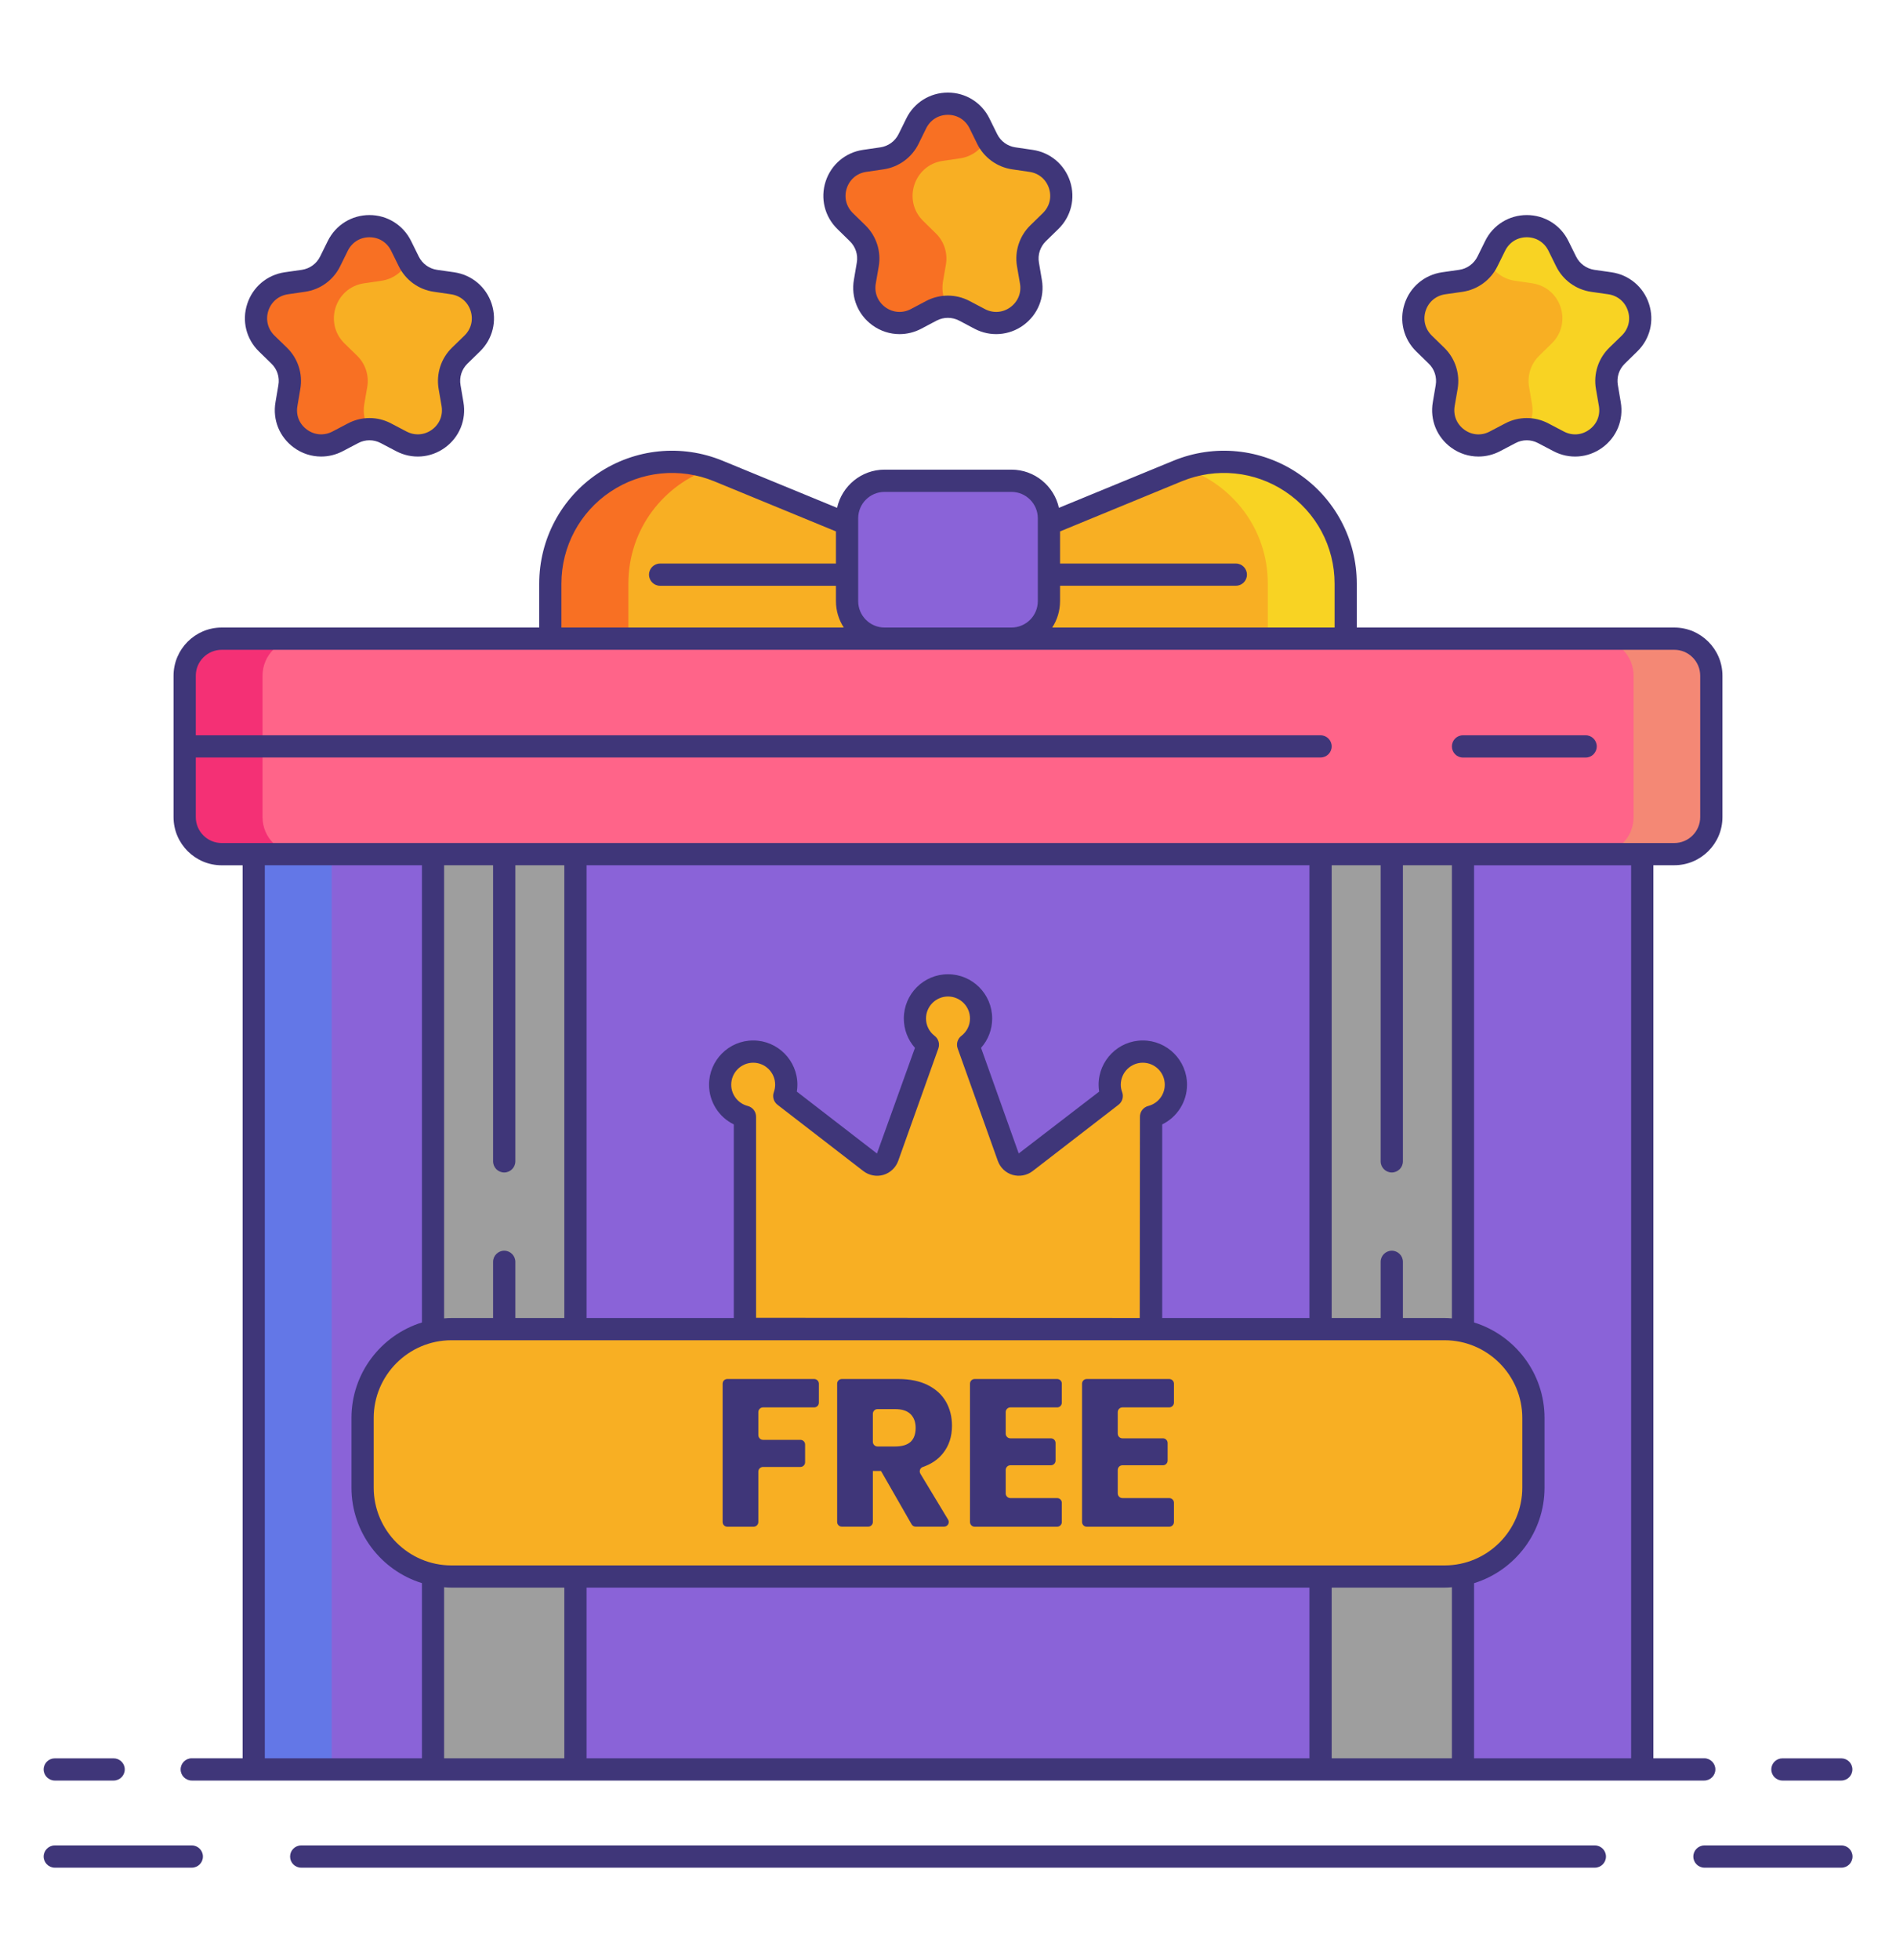 <svg width="30" height="31" viewBox="0 0 30 31" fill="none" xmlns="http://www.w3.org/2000/svg">
<path d="M4.016 13.508H25.986V27.982H4.016V13.508Z" fill="#8A63D8"/>
<path d="M4.016 13.508H5.248V27.982H4.016V13.508Z" fill="#6377E7"/>
<path d="M24.754 13.508H25.986V27.983H24.754V13.508Z" fill="#8A63D8"/>
<path d="M16.597 8.287L18.634 7.449C19.901 6.928 21.293 7.86 21.293 9.23V10.1H15V8.852L16.597 8.287Z" fill="#F8AF23"/>
<path d="M20.898 13.508H23.152V27.983H20.898V13.508Z" fill="#9E9E9E"/>
<path d="M6.855 13.508H9.109V27.983H6.855V13.508Z" fill="#9E9E9E"/>
<path d="M26.492 13.508H3.508C3.184 13.508 2.922 13.245 2.922 12.922V10.686C2.922 10.363 3.184 10.1 3.508 10.1H26.492C26.816 10.1 27.078 10.363 27.078 10.686V12.922C27.078 13.245 26.816 13.508 26.492 13.508Z" fill="#FF6489"/>
<path d="M4.154 12.922V10.686C4.154 10.363 4.416 10.1 4.74 10.1H3.508C3.184 10.1 2.922 10.363 2.922 10.686V12.922C2.922 13.245 3.184 13.508 3.508 13.508H4.74C4.416 13.508 4.154 13.245 4.154 12.922Z" fill="#F43075"/>
<path d="M25.848 12.922V10.687C25.848 10.363 25.585 10.101 25.262 10.101H26.494C26.817 10.101 27.08 10.363 27.08 10.687V12.922C27.08 13.246 26.817 13.508 26.494 13.508H25.262C25.585 13.508 25.848 13.246 25.848 12.922Z" fill="#F48875"/>
<path d="M13.406 8.287L11.37 7.449C10.102 6.928 8.711 7.86 8.711 9.23V10.1H15.003V8.852L13.406 8.287Z" fill="#F8AF23"/>
<path d="M11.253 7.405C10.018 6.985 8.711 7.901 8.711 9.23V10.1H9.943V9.23C9.943 8.354 10.512 7.658 11.253 7.405Z" fill="#F87023"/>
<path d="M18.75 7.405C19.985 6.985 21.292 7.901 21.292 9.23V10.1H20.06V9.23C20.06 8.354 19.491 7.658 18.75 7.405Z" fill="#F8D323"/>
<path d="M16.003 7.604H13.995C13.669 7.604 13.402 7.87 13.402 8.197V9.507C13.402 9.833 13.669 10.1 13.995 10.1H16.003C16.33 10.1 16.596 9.833 16.596 9.507V8.197C16.596 7.87 16.33 7.604 16.003 7.604Z" fill="#8A63D8"/>
<path d="M18.605 17.154C18.605 16.865 18.371 16.631 18.082 16.631C17.793 16.631 17.559 16.865 17.559 17.154C17.559 17.217 17.57 17.277 17.59 17.332L16.232 18.381C16.135 18.456 15.994 18.415 15.954 18.3L15.318 16.522C15.443 16.426 15.524 16.276 15.524 16.107C15.524 15.818 15.289 15.584 15 15.584C14.711 15.584 14.477 15.818 14.477 16.107C14.477 16.276 14.557 16.426 14.682 16.522L14.047 18.3C14.006 18.415 13.865 18.456 13.768 18.381L12.41 17.332C12.43 17.276 12.441 17.217 12.441 17.154C12.441 16.865 12.207 16.631 11.918 16.631C11.629 16.631 11.395 16.865 11.395 17.154C11.395 17.398 11.562 17.602 11.787 17.66V20.84C11.787 20.939 11.867 21.02 11.966 21.02H15H18.034C18.133 21.02 18.213 20.939 18.213 20.84V17.66C18.438 17.602 18.605 17.398 18.605 17.154Z" fill="#F8AF23"/>
<path d="M22.858 24.932H7.145C6.371 24.932 5.738 24.299 5.738 23.526V22.426C5.738 21.652 6.371 21.02 7.145 21.02H22.858C23.632 21.02 24.265 21.652 24.265 22.426V23.526C24.265 24.299 23.632 24.932 22.858 24.932Z" fill="#F8AF23"/>
<path d="M12.957 21.882V22.183C12.957 22.224 12.923 22.257 12.882 22.257H12.073C12.032 22.257 11.999 22.291 11.999 22.332V22.695C11.999 22.736 12.032 22.77 12.073 22.77H12.664C12.705 22.77 12.739 22.803 12.739 22.844V23.125C12.739 23.166 12.705 23.199 12.664 23.199H12.073C12.032 23.199 11.999 23.232 11.999 23.273V24.07C11.999 24.11 11.965 24.144 11.924 24.144H11.508C11.467 24.144 11.434 24.111 11.434 24.07V21.882C11.434 21.841 11.467 21.808 11.508 21.808H12.882C12.923 21.808 12.957 21.841 12.957 21.882Z" fill="#3F3679"/>
<path d="M14.488 24.143C14.462 24.143 14.437 24.129 14.424 24.106L13.94 23.262H13.811V24.069C13.811 24.11 13.778 24.143 13.737 24.143H13.32C13.279 24.143 13.246 24.11 13.246 24.069V21.882C13.246 21.841 13.279 21.808 13.32 21.808H14.211C14.396 21.808 14.552 21.84 14.68 21.904C14.807 21.968 14.903 22.055 14.967 22.166C15.031 22.278 15.063 22.405 15.063 22.548C15.063 22.718 15.016 22.862 14.922 22.981C14.844 23.08 14.737 23.153 14.6 23.2C14.557 23.215 14.54 23.268 14.564 23.307L15.001 24.031C15.031 24.08 14.996 24.143 14.938 24.143H14.488V24.143ZM13.811 22.801C13.811 22.842 13.844 22.875 13.885 22.875H14.161C14.274 22.875 14.356 22.85 14.409 22.801C14.462 22.751 14.488 22.678 14.488 22.581C14.488 22.489 14.461 22.416 14.407 22.363C14.353 22.31 14.271 22.284 14.161 22.284H13.885C13.844 22.284 13.811 22.317 13.811 22.358V22.801Z" fill="#3F3679"/>
<path d="M15.913 22.331V22.672C15.913 22.713 15.946 22.746 15.987 22.746H16.628C16.669 22.746 16.702 22.779 16.702 22.82V23.098C16.702 23.139 16.669 23.172 16.628 23.172H15.987C15.946 23.172 15.913 23.206 15.913 23.247V23.617C15.913 23.658 15.946 23.691 15.987 23.691H16.727C16.768 23.691 16.801 23.724 16.801 23.765V24.07C16.801 24.11 16.768 24.144 16.727 24.144H15.422C15.381 24.144 15.348 24.11 15.348 24.07V21.882C15.348 21.841 15.381 21.808 15.422 21.808H16.727C16.768 21.808 16.801 21.841 16.801 21.882V22.183C16.801 22.224 16.768 22.257 16.727 22.257H15.987C15.946 22.257 15.913 22.291 15.913 22.331Z" fill="#3F3679"/>
<path d="M17.686 22.331V22.672C17.686 22.713 17.719 22.746 17.76 22.746H18.401C18.442 22.746 18.475 22.779 18.475 22.82V23.098C18.475 23.139 18.442 23.172 18.401 23.172H17.76C17.719 23.172 17.686 23.206 17.686 23.247V23.617C17.686 23.658 17.719 23.691 17.76 23.691H18.5C18.541 23.691 18.575 23.724 18.575 23.765V24.07C18.575 24.11 18.541 24.144 18.5 24.144H17.195C17.154 24.144 17.121 24.11 17.121 24.07V21.882C17.121 21.841 17.154 21.808 17.195 21.808H18.5C18.541 21.808 18.575 21.841 18.575 21.882V22.183C18.575 22.224 18.541 22.257 18.5 22.257H17.76C17.719 22.257 17.686 22.291 17.686 22.331Z" fill="#3F3679"/>
<path d="M6.346 3.887L6.468 4.135C6.55 4.3 6.707 4.414 6.889 4.44L7.162 4.48C7.62 4.546 7.802 5.109 7.471 5.432L7.273 5.625C7.142 5.753 7.082 5.938 7.113 6.119L7.16 6.391C7.238 6.847 6.759 7.195 6.35 6.979L6.105 6.851C5.943 6.765 5.748 6.765 5.586 6.851L5.341 6.979C4.932 7.195 4.453 6.847 4.531 6.391L4.578 6.119C4.609 5.938 4.549 5.753 4.418 5.625L4.22 5.432C3.889 5.109 4.072 4.546 4.529 4.48L4.802 4.44C4.984 4.414 5.141 4.3 5.223 4.135L5.345 3.887C5.55 3.472 6.141 3.472 6.346 3.887Z" fill="#F8AF23"/>
<path d="M5.764 6.391L5.811 6.119C5.842 5.938 5.782 5.753 5.65 5.625L5.452 5.432C5.121 5.109 5.304 4.546 5.762 4.48L6.035 4.44C6.217 4.414 6.374 4.3 6.455 4.135L6.462 4.121L6.346 3.887C6.141 3.472 5.55 3.472 5.345 3.887L5.223 4.135C5.141 4.3 4.984 4.414 4.802 4.44L4.529 4.48C4.071 4.546 3.889 5.109 4.22 5.432L4.418 5.625C4.549 5.753 4.609 5.938 4.578 6.119L4.532 6.391C4.453 6.847 4.932 7.195 5.342 6.979L5.586 6.851C5.667 6.808 5.756 6.787 5.844 6.787C5.773 6.677 5.738 6.54 5.764 6.391Z" fill="#F87023"/>
<path d="M23.657 3.887L23.535 4.135C23.454 4.3 23.297 4.414 23.115 4.44L22.842 4.48C22.384 4.546 22.201 5.109 22.532 5.432L22.73 5.625C22.862 5.753 22.922 5.938 22.891 6.119L22.844 6.391C22.766 6.847 23.244 7.195 23.654 6.979L23.898 6.851C24.061 6.765 24.255 6.765 24.418 6.851L24.662 6.979C25.072 7.195 25.55 6.847 25.472 6.391L25.425 6.119C25.394 5.938 25.454 5.753 25.586 5.625L25.784 5.432C26.115 5.109 25.932 4.546 25.474 4.48L25.201 4.44C25.019 4.414 24.862 4.3 24.781 4.135L24.659 3.887C24.454 3.472 23.862 3.472 23.657 3.887Z" fill="#F8AF23"/>
<path d="M24.241 6.391L24.194 6.119C24.163 5.938 24.223 5.753 24.355 5.625L24.552 5.432C24.884 5.109 24.701 4.546 24.243 4.48L23.97 4.44C23.788 4.414 23.631 4.3 23.549 4.135L23.543 4.121L23.659 3.887C23.863 3.472 24.455 3.472 24.66 3.887L24.782 4.135C24.863 4.3 25.02 4.414 25.202 4.44L25.475 4.48C25.933 4.546 26.116 5.109 25.785 5.432L25.587 5.625C25.456 5.753 25.395 5.938 25.427 6.119L25.473 6.391C25.551 6.847 25.073 7.195 24.663 6.979L24.419 6.851C24.338 6.808 24.249 6.787 24.16 6.787C24.232 6.677 24.266 6.54 24.241 6.391Z" fill="#F8D323"/>
<path d="M15.502 1.951L15.624 2.199C15.706 2.364 15.863 2.478 16.045 2.504L16.318 2.544C16.776 2.61 16.959 3.173 16.627 3.496L16.43 3.689C16.298 3.817 16.238 4.002 16.269 4.183L16.316 4.455C16.394 4.911 15.915 5.259 15.506 5.043L15.262 4.915C15.099 4.829 14.905 4.829 14.742 4.915L14.498 5.043C14.088 5.259 13.61 4.911 13.688 4.455L13.734 4.183C13.765 4.002 13.705 3.817 13.574 3.689L13.376 3.496C13.045 3.173 13.228 2.61 13.686 2.544L13.959 2.504C14.141 2.478 14.298 2.364 14.379 2.199L14.501 1.951C14.706 1.536 15.298 1.536 15.502 1.951Z" fill="#F8AF23"/>
<path d="M14.92 4.455L14.967 4.183C14.998 4.002 14.938 3.817 14.806 3.689L14.609 3.496C14.277 3.173 14.46 2.61 14.918 2.544L15.191 2.504C15.373 2.478 15.53 2.364 15.611 2.199L15.618 2.185L15.502 1.951C15.298 1.536 14.706 1.536 14.501 1.951L14.379 2.199C14.298 2.364 14.141 2.478 13.959 2.504L13.686 2.544C13.228 2.61 13.045 3.173 13.376 3.496L13.574 3.689C13.706 3.817 13.765 4.002 13.734 4.183L13.688 4.455C13.61 4.911 14.088 5.258 14.498 5.043L14.742 4.915C14.823 4.872 14.912 4.851 15.001 4.851C14.929 4.741 14.895 4.604 14.92 4.455Z" fill="#F87023"/>
<path d="M3.035 29.184H0.867C0.77 29.184 0.691 29.263 0.691 29.36C0.691 29.457 0.77 29.536 0.867 29.536H3.035C3.132 29.536 3.211 29.457 3.211 29.36C3.211 29.263 3.132 29.184 3.035 29.184Z" fill="#3F3679"/>
<path d="M29.137 29.184H26.969C26.872 29.184 26.793 29.263 26.793 29.36C26.793 29.457 26.872 29.536 26.969 29.536H29.137C29.234 29.536 29.312 29.457 29.312 29.36C29.312 29.263 29.234 29.184 29.137 29.184Z" fill="#3F3679"/>
<path d="M25.235 29.184H4.766C4.668 29.184 4.59 29.263 4.59 29.36C4.59 29.457 4.668 29.536 4.766 29.536H25.235C25.332 29.536 25.411 29.457 25.411 29.36C25.411 29.263 25.332 29.184 25.235 29.184Z" fill="#3F3679"/>
<path d="M0.867 28.158H1.798C1.895 28.158 1.974 28.08 1.974 27.982C1.974 27.885 1.895 27.807 1.798 27.807H0.867C0.77 27.807 0.691 27.885 0.691 27.982C0.691 28.08 0.77 28.158 0.867 28.158Z" fill="#3F3679"/>
<path d="M28.203 28.158H29.134C29.231 28.158 29.31 28.08 29.31 27.982C29.31 27.885 29.231 27.807 29.134 27.807H28.203C28.106 27.807 28.027 27.885 28.027 27.982C28.027 28.08 28.106 28.158 28.203 28.158Z" fill="#3F3679"/>
<path d="M27.142 27.982C27.142 27.885 27.063 27.806 26.966 27.806H26.161V13.683H26.492C26.912 13.683 27.254 13.342 27.254 12.922V10.686C27.254 10.266 26.912 9.924 26.492 9.924H21.468V9.23C21.468 8.527 21.12 7.875 20.536 7.484C19.953 7.093 19.216 7.019 18.567 7.286L16.755 8.031C16.679 7.686 16.371 7.427 16.004 7.427H13.996C13.629 7.427 13.321 7.686 13.245 8.031L11.433 7.286C10.783 7.019 10.047 7.093 9.464 7.484C8.88 7.875 8.532 8.528 8.532 9.23V9.924H3.508C3.088 9.924 2.746 10.266 2.746 10.686V12.922C2.746 13.342 3.088 13.684 3.508 13.684H3.839V27.806H3.034C2.937 27.806 2.858 27.885 2.858 27.982C2.858 28.079 2.937 28.158 3.034 28.158H4.015H6.851H9.105H20.895H23.148H25.985H26.966C27.063 28.158 27.142 28.079 27.142 27.982ZM18.7 7.611C19.241 7.389 19.854 7.45 20.34 7.776C20.826 8.101 21.117 8.645 21.117 9.23V9.924H16.649C16.727 9.804 16.773 9.661 16.773 9.507V9.263H19.555C19.652 9.263 19.73 9.185 19.73 9.088C19.73 8.991 19.652 8.912 19.555 8.912H16.773V8.404L18.7 7.611ZM13.579 8.196C13.579 7.966 13.766 7.779 13.996 7.779H16.004C16.234 7.779 16.421 7.966 16.421 8.196V9.507C16.421 9.737 16.234 9.924 16.004 9.924H15H13.996C13.766 9.924 13.579 9.737 13.579 9.507V8.196ZM8.883 9.23C8.883 8.645 9.173 8.101 9.659 7.776C10.145 7.45 10.758 7.389 11.3 7.611L13.227 8.404V8.912H10.445C10.348 8.912 10.269 8.991 10.269 9.088C10.269 9.185 10.348 9.264 10.445 9.264H13.227V9.507C13.227 9.661 13.273 9.804 13.351 9.924H8.883V9.23ZM3.098 12.922V11.979H20.895C20.992 11.979 21.071 11.901 21.071 11.804C21.071 11.707 20.992 11.628 20.895 11.628H3.098V10.686C3.098 10.46 3.282 10.276 3.508 10.276H8.708H13.996H15H16.004H21.292H26.492C26.718 10.276 26.902 10.46 26.902 10.686V12.922C26.902 13.148 26.718 13.332 26.492 13.332H25.985H23.148H20.895H9.105H6.851H4.015H3.508C3.282 13.332 3.098 13.148 3.098 12.922ZM22.857 24.756H7.143C6.465 24.756 5.913 24.204 5.913 23.525V22.425C5.913 21.747 6.465 21.195 7.143 21.195H11.966H18.034H22.857C23.535 21.195 24.087 21.747 24.087 22.425V23.525C24.087 24.204 23.535 24.756 22.857 24.756ZM20.719 25.107V27.806H9.281V25.107H20.719ZM7.978 18.542C8.075 18.542 8.154 18.463 8.154 18.366V13.683H8.929V20.843H8.154V19.955C8.154 19.858 8.075 19.779 7.978 19.779C7.881 19.779 7.802 19.858 7.802 19.955V20.843H7.143C7.104 20.843 7.066 20.846 7.027 20.849V13.683H7.802V18.366C7.802 18.463 7.881 18.542 7.978 18.542ZM20.719 13.683V20.843H18.388C18.388 20.842 18.389 20.841 18.389 20.84V17.782C18.625 17.667 18.782 17.425 18.782 17.154C18.782 16.768 18.468 16.454 18.082 16.454C17.697 16.454 17.383 16.768 17.383 17.154C17.383 17.19 17.386 17.227 17.392 17.263L16.119 18.241L15.523 16.571C15.636 16.444 15.699 16.28 15.699 16.107C15.699 15.721 15.386 15.407 15 15.407C14.614 15.407 14.301 15.721 14.301 16.107C14.301 16.28 14.364 16.444 14.477 16.571L13.876 18.242L12.608 17.263C12.614 17.227 12.617 17.19 12.617 17.154C12.617 16.768 12.303 16.454 11.918 16.454C11.532 16.454 11.219 16.768 11.219 17.154C11.219 17.425 11.375 17.667 11.611 17.782V20.84C11.611 20.841 11.612 20.842 11.612 20.843H9.281V13.683H20.719ZM11.963 20.84V17.66C11.963 17.58 11.909 17.51 11.831 17.49C11.677 17.45 11.57 17.312 11.57 17.154C11.57 16.962 11.726 16.806 11.918 16.806C12.109 16.806 12.265 16.962 12.265 17.154C12.265 17.193 12.258 17.233 12.244 17.272C12.218 17.344 12.241 17.424 12.302 17.471L13.661 18.52C13.751 18.589 13.869 18.612 13.978 18.58C14.086 18.548 14.174 18.465 14.212 18.359L14.847 16.581C14.873 16.509 14.849 16.428 14.789 16.382C14.702 16.316 14.652 16.215 14.652 16.107C14.652 15.915 14.808 15.759 15 15.759C15.192 15.759 15.348 15.915 15.348 16.107C15.348 16.215 15.298 16.315 15.211 16.382C15.151 16.428 15.127 16.509 15.153 16.58L15.788 18.358C15.826 18.465 15.913 18.548 16.022 18.58C16.131 18.611 16.249 18.589 16.339 18.52L17.698 17.471C17.759 17.424 17.782 17.344 17.756 17.272C17.741 17.233 17.734 17.193 17.734 17.154C17.734 16.962 17.89 16.806 18.082 16.806C18.274 16.806 18.43 16.962 18.43 17.154C18.43 17.312 18.323 17.45 18.169 17.49C18.091 17.51 18.037 17.58 18.037 17.66L18.034 20.843L11.963 20.84ZM22.973 20.849C22.934 20.846 22.896 20.843 22.857 20.843H22.198V19.955C22.198 19.858 22.119 19.779 22.022 19.779C21.925 19.779 21.846 19.858 21.846 19.955V20.843H21.071V13.683H21.846V18.366C21.846 18.463 21.925 18.542 22.022 18.542C22.119 18.542 22.198 18.463 22.198 18.366V13.683H22.973V20.849ZM4.19 13.683H6.676V20.914C6.031 21.114 5.561 21.716 5.561 22.425V23.525C5.561 24.235 6.031 24.837 6.676 25.036V27.806H4.19V13.683ZM7.027 27.806V25.101C7.066 25.104 7.104 25.107 7.143 25.107H8.929V27.806H7.027ZM21.071 27.806V25.107H22.857C22.896 25.107 22.934 25.104 22.973 25.101V27.806H21.071ZM23.324 27.806V25.037C23.969 24.837 24.439 24.235 24.439 23.525V22.425C24.439 21.716 23.969 21.114 23.324 20.914V13.684H25.809V27.806H23.324Z" fill="#3F3679"/>
<path d="M23.148 11.98H25.09C25.187 11.98 25.265 11.901 25.265 11.804C25.265 11.707 25.187 11.628 25.09 11.628H23.148C23.051 11.628 22.973 11.707 22.973 11.804C22.973 11.901 23.051 11.98 23.148 11.98Z" fill="#3F3679"/>
<path d="M4.295 5.751C4.386 5.839 4.427 5.965 4.405 6.089L4.359 6.361C4.311 6.639 4.423 6.914 4.651 7.079C4.779 7.173 4.93 7.22 5.082 7.22C5.198 7.22 5.315 7.192 5.424 7.135L5.668 7.007C5.779 6.948 5.912 6.948 6.024 7.007L6.268 7.135C6.517 7.266 6.813 7.245 7.041 7.079C7.269 6.914 7.381 6.639 7.333 6.361L7.287 6.09C7.265 5.965 7.306 5.839 7.396 5.751L7.594 5.558C7.796 5.362 7.867 5.074 7.78 4.806C7.693 4.538 7.466 4.347 7.187 4.306L6.914 4.267C6.79 4.249 6.682 4.17 6.626 4.057L6.504 3.81C6.379 3.558 6.127 3.401 5.846 3.401C5.564 3.401 5.312 3.558 5.187 3.81L5.065 4.057C5.009 4.17 4.902 4.248 4.777 4.267L4.504 4.306C4.226 4.347 3.999 4.538 3.912 4.806C3.824 5.074 3.896 5.362 4.097 5.558L4.295 5.751ZM4.246 4.914C4.293 4.773 4.408 4.676 4.555 4.654L4.828 4.614C5.067 4.58 5.274 4.43 5.381 4.213L5.503 3.966C5.569 3.832 5.697 3.752 5.846 3.752C5.995 3.752 6.123 3.832 6.189 3.966L6.311 4.213C6.418 4.43 6.625 4.58 6.864 4.614L7.137 4.654C7.284 4.676 7.4 4.773 7.446 4.914C7.492 5.056 7.456 5.203 7.349 5.307L7.151 5.499C6.978 5.668 6.9 5.911 6.94 6.149L6.987 6.421C7.012 6.568 6.955 6.707 6.835 6.795C6.715 6.882 6.564 6.893 6.432 6.824L6.188 6.696C5.974 6.583 5.719 6.583 5.505 6.696L5.261 6.824C5.129 6.893 4.978 6.882 4.858 6.795C4.737 6.707 4.68 6.568 4.706 6.421L4.752 6.149C4.793 5.911 4.714 5.668 4.541 5.499L4.343 5.307C4.237 5.203 4.2 5.056 4.246 4.914Z" fill="#3F3679"/>
<path d="M22.607 5.751C22.698 5.839 22.738 5.965 22.717 6.09L22.671 6.361C22.623 6.639 22.735 6.914 22.962 7.079C23.091 7.173 23.242 7.22 23.393 7.22C23.51 7.22 23.627 7.192 23.736 7.135L23.98 7.007C24.091 6.948 24.224 6.948 24.336 7.007L24.58 7.135C24.829 7.266 25.125 7.245 25.353 7.079C25.581 6.914 25.693 6.639 25.645 6.361L25.599 6.089C25.577 5.965 25.618 5.839 25.709 5.751L25.906 5.558C26.108 5.362 26.179 5.074 26.092 4.806C26.005 4.538 25.778 4.347 25.499 4.306L25.226 4.267C25.102 4.248 24.994 4.17 24.938 4.057L24.816 3.81C24.692 3.558 24.439 3.401 24.158 3.401C24.158 3.401 24.158 3.401 24.158 3.401C23.877 3.401 23.624 3.558 23.5 3.81L23.378 4.057C23.322 4.17 23.214 4.249 23.09 4.267L22.817 4.306C22.538 4.347 22.311 4.538 22.224 4.806C22.137 5.074 22.208 5.362 22.41 5.559L22.607 5.751ZM22.558 4.914C22.604 4.773 22.72 4.676 22.867 4.654L23.14 4.615C23.379 4.58 23.586 4.43 23.693 4.213L23.815 3.966C23.881 3.832 24.009 3.752 24.158 3.752C24.307 3.752 24.435 3.832 24.501 3.966L24.623 4.213C24.73 4.43 24.937 4.58 25.176 4.615L25.449 4.654C25.596 4.676 25.712 4.773 25.758 4.915C25.804 5.056 25.767 5.203 25.661 5.307L25.463 5.499C25.29 5.668 25.211 5.911 25.252 6.149L25.299 6.421C25.324 6.568 25.267 6.708 25.146 6.795C25.026 6.883 24.875 6.893 24.744 6.824L24.5 6.696C24.285 6.583 24.03 6.583 23.816 6.696L23.572 6.824C23.44 6.894 23.29 6.883 23.169 6.795C23.049 6.707 22.992 6.568 23.017 6.421L23.064 6.149C23.104 5.911 23.026 5.668 22.852 5.499L22.655 5.307C22.549 5.203 22.512 5.056 22.558 4.914Z" fill="#3F3679"/>
<path d="M13.447 3.815C13.537 3.902 13.579 4.029 13.557 4.153L13.511 4.425C13.463 4.702 13.575 4.977 13.803 5.143C13.931 5.236 14.082 5.284 14.233 5.284C14.35 5.284 14.467 5.256 14.576 5.199L14.82 5.07C14.931 5.012 15.064 5.012 15.176 5.07L15.42 5.199C15.669 5.33 15.966 5.308 16.193 5.143C16.421 4.977 16.533 4.702 16.485 4.425L16.439 4.153C16.417 4.029 16.459 3.902 16.549 3.814L16.746 3.622C16.948 3.425 17.019 3.137 16.932 2.869C16.845 2.602 16.618 2.41 16.339 2.37L16.066 2.33C15.942 2.312 15.834 2.234 15.778 2.121L15.656 1.874C15.656 1.874 15.656 1.874 15.656 1.874C15.532 1.621 15.279 1.464 14.998 1.464C14.717 1.464 14.464 1.621 14.34 1.874L14.218 2.121C14.162 2.234 14.054 2.312 13.93 2.33L13.656 2.37C13.378 2.41 13.151 2.602 13.064 2.869C12.977 3.137 13.048 3.425 13.25 3.622L13.447 3.815ZM13.398 2.978C13.444 2.837 13.56 2.739 13.707 2.718L13.98 2.678C14.219 2.643 14.426 2.493 14.533 2.277L14.655 2.029C14.721 1.896 14.849 1.816 14.998 1.816C15.147 1.816 15.275 1.896 15.341 2.029L15.463 2.277C15.57 2.493 15.777 2.643 16.016 2.678L16.289 2.718C16.436 2.739 16.552 2.837 16.598 2.978C16.644 3.12 16.607 3.266 16.501 3.37L16.303 3.563C16.13 3.732 16.051 3.975 16.092 4.213L16.139 4.485C16.164 4.631 16.107 4.771 15.986 4.859C15.866 4.946 15.716 4.957 15.584 4.888L15.339 4.759C15.125 4.647 14.87 4.647 14.656 4.759L14.412 4.888C14.28 4.957 14.13 4.946 14.009 4.859C13.889 4.771 13.832 4.631 13.857 4.485L13.904 4.213C13.945 3.974 13.866 3.732 13.693 3.563L13.495 3.37C13.389 3.266 13.352 3.12 13.398 2.978Z" fill="#3F3679"/>
</svg>
